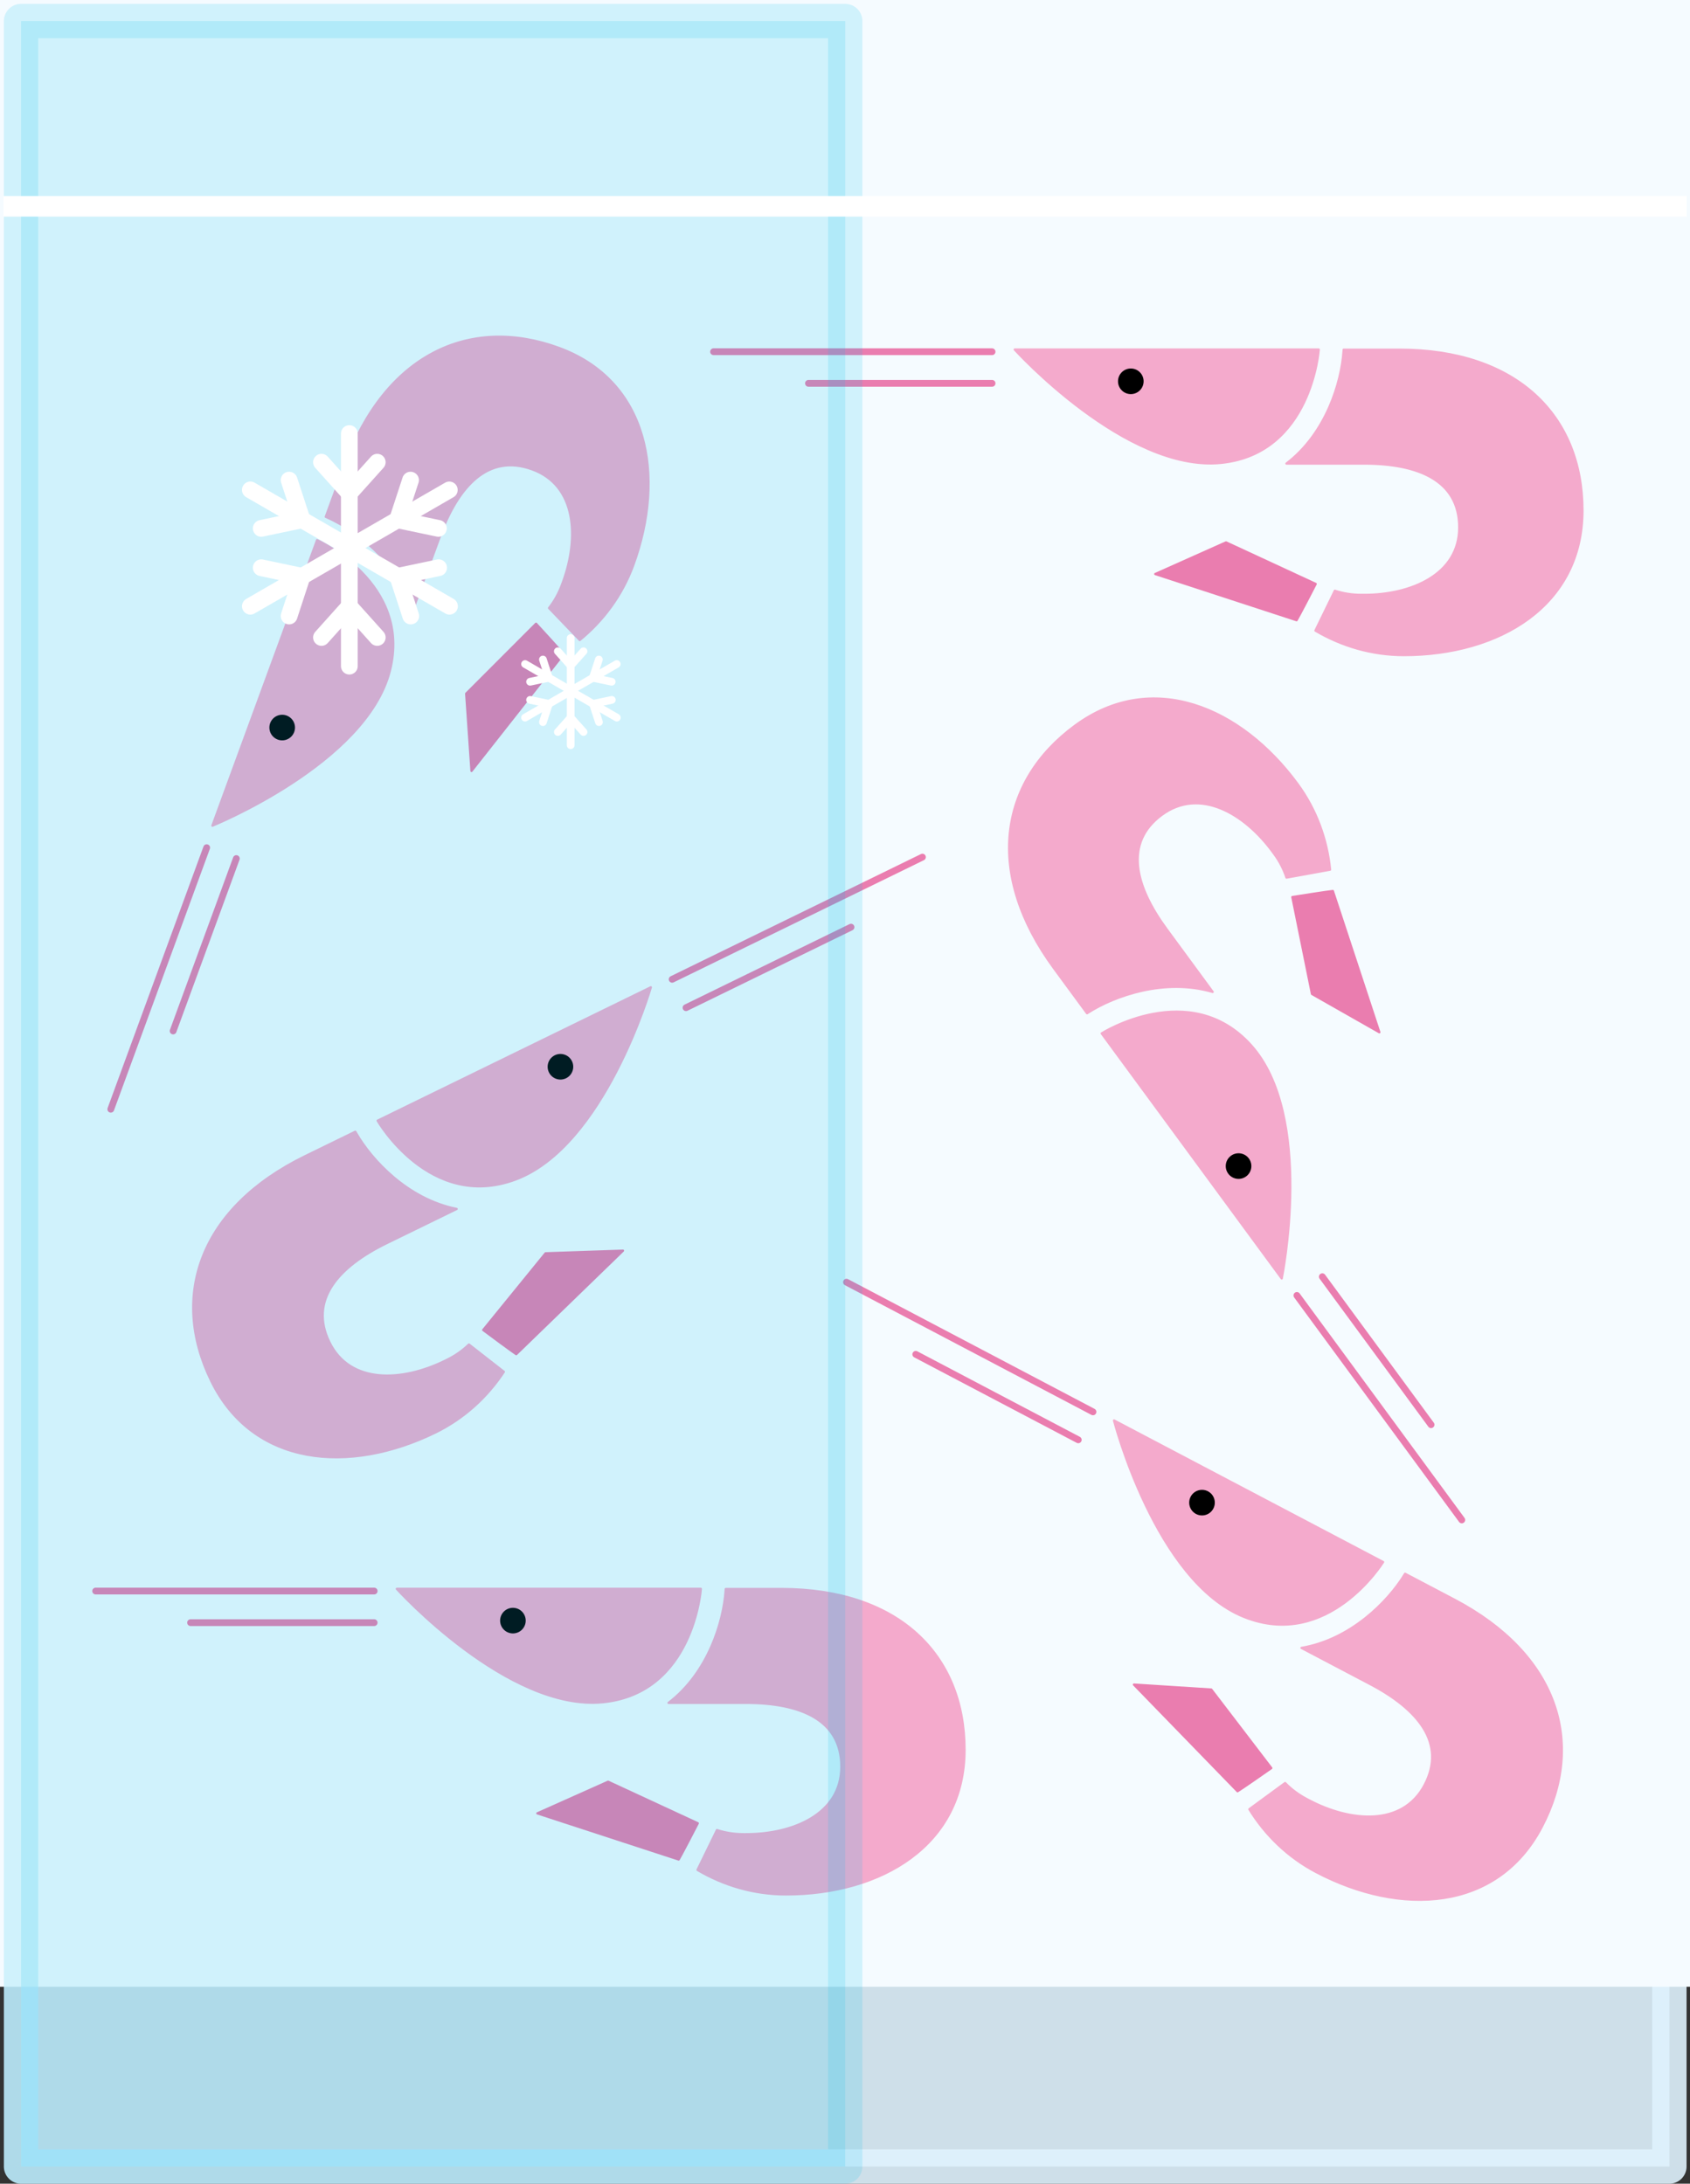 <?xml version="1.0" encoding="utf-8"?>
<!-- Generator: Adobe Illustrator 17.0.0, SVG Export Plug-In . SVG Version: 6.00 Build 0)  -->
<!DOCTYPE svg PUBLIC "-//W3C//DTD SVG 1.1//EN" "http://www.w3.org/Graphics/SVG/1.1/DTD/svg11.dtd">
<svg version="1.1" id="Layer_1" xmlns="http://www.w3.org/2000/svg" xmlns:xlink="http://www.w3.org/1999/xlink" x="0px" y="0px"
	 width="246.066px" height="317.872px" viewBox="0 0 246.066 317.872" enable-background="new 0 0 246.066 317.872"
	 xml:space="preserve">
<rect x="0" y="0" width="246.066" height="317.872" fill="#333333" stroke="none"/>
<rect x="3.065" y="3.065" opacity="0.9" fill="#DFF2FD" stroke="#DFF2FD" stroke-width="5" stroke-linecap="round" stroke-linejoin="round" stroke-miterlimit="10" width="240" height="312.308"/>
<rect x="0.5" y="0.5" fill="#F5FBFF" stroke="#F5FBFF" stroke-miterlimit="10" width="245.066" height="288.205"/>
<g>
	<g>
		
			<path fill="#F4AACC" stroke="#F4AACC" stroke-width="0.329" stroke-linecap="round" stroke-linejoin="round" stroke-miterlimit="10" d="
			M104.39,266.398c1.207,0.393,2.504,0.604,3.87,0.604h0.385c6.852,0,13.858-2.96,13.858-9.828c0-6.869-6.037-9.293-13.858-9.293
			H97.342c5.808-4.43,8.006-11.869,8.312-16.326l0.018-0.248h8.102c17.004,0,26.66,9.523,26.66,23.399
			c0,13.875-12.101,21.056-26.003,21.056c-4.656,0-9.084-1.319-12.872-3.564L104.39,266.398z"/>
	</g>
	<g>
		
			<path fill="#F4AACC" stroke="#F4AACC" stroke-width="0.329" stroke-linecap="round" stroke-linejoin="round" stroke-miterlimit="10" d="
			M57.779,231.286h44.264c0,0-1.041,15.151-14.213,16.493C73.995,249.189,57.779,231.286,57.779,231.286z"/>
	</g>
	<g>
		<circle cx="74.681" cy="235.908" r="1.864"/>
	</g>
	<g>
		
			<line fill="none" stroke="#EA7DAF" stroke-width="0.987" stroke-linecap="round" stroke-miterlimit="10" x1="54.479" y1="231.603" x2="13.928" y2="231.603"/>
	</g>
	<g>
		
			<line fill="none" stroke="#EA7DAF" stroke-width="0.987" stroke-linecap="round" stroke-miterlimit="10" x1="54.479" y1="236.203" x2="27.747" y2="236.203"/>
	</g>
	<g>
		
			<path fill="#EA7DAF" stroke="#EA7DAF" stroke-width="0.329" stroke-linecap="round" stroke-linejoin="round" stroke-miterlimit="10" d="
			M98.816,270.682l-20.574-6.72l10.299-4.601c0,0,0,0,13.056,6.047C99.198,270.062,98.816,270.682,98.816,270.682z"/>
	</g>
</g>
<g>
	<g>
		
			<path fill="#F4AACC" stroke="#F4AACC" stroke-width="0.329" stroke-linecap="round" stroke-linejoin="round" stroke-miterlimit="10" d="
			M194.357,85.995c1.206,0.394,2.504,0.604,3.87,0.604h0.385c6.852,0,13.858-2.96,13.858-9.828c0-6.869-6.037-9.293-13.858-9.293
			H187.31c5.808-4.43,8.006-11.869,8.312-16.326l0.018-0.248h8.103c17.004,0,26.66,9.523,26.66,23.399
			c0,13.875-12.1,21.056-26.002,21.056c-4.656,0-9.084-1.319-12.872-3.564L194.357,85.995z"/>
	</g>
	<g>
		
			<path fill="#F4AACC" stroke="#F4AACC" stroke-width="0.329" stroke-linecap="round" stroke-linejoin="round" stroke-miterlimit="10" d="
			M147.747,50.883h44.264c0,0-1.041,15.151-14.213,16.493C163.963,68.786,147.747,50.883,147.747,50.883z"/>
	</g>
	<g>
		<circle cx="164.648" cy="55.505" r="1.864"/>
	</g>
	<g>
		
			<line fill="none" stroke="#EA7DAF" stroke-width="0.987" stroke-linecap="round" stroke-miterlimit="10" x1="144.447" y1="51.199" x2="103.896" y2="51.199"/>
	</g>
	<g>
		
			<line fill="none" stroke="#EA7DAF" stroke-width="0.987" stroke-linecap="round" stroke-miterlimit="10" x1="144.447" y1="55.8" x2="117.715" y2="55.8"/>
	</g>
	<g>
		
			<path fill="#EA7DAF" stroke="#EA7DAF" stroke-width="0.329" stroke-linecap="round" stroke-linejoin="round" stroke-miterlimit="10" d="
			M188.784,90.278l-20.574-6.72l10.299-4.601c0,0,0,0,13.056,6.047C189.165,89.659,188.784,90.278,188.784,90.278z"/>
	</g>
</g>
<g>
	<g>
		
			<path fill="#F4AACC" stroke="#F4AACC" stroke-width="0.329" stroke-linecap="round" stroke-linejoin="round" stroke-miterlimit="10" d="
			M187.113,259.55c0.885,0.909,1.935,1.699,3.144,2.335l0.341,0.18c6.064,3.189,13.643,3.832,16.84-2.247
			c3.198-6.079-1.017-11.035-7.939-14.676l-10.003-5.262c7.203-1.217,12.611-6.777,14.956-10.58l0.131-0.211l7.171,3.771
			c15.049,7.916,19.162,20.84,12.702,33.121c-6.459,12.279-20.512,13.001-32.815,6.529c-4.121-2.167-7.426-5.397-9.733-9.147
			L187.113,259.55z"/>
	</g>
	<g>
		
			<path fill="#F4AACC" stroke="#F4AACC" stroke-width="0.329" stroke-linecap="round" stroke-linejoin="round" stroke-miterlimit="10" d="
			M162.206,206.775l39.175,20.606c0,0-7.975,12.925-20.258,7.979C168.224,230.17,162.206,206.775,162.206,206.775z"/>
	</g>
	<g>
		<circle cx="175.013" cy="218.734" r="1.864"/>
	</g>
	<g>
		
			<line fill="none" stroke="#EA7DAF" stroke-width="0.987" stroke-linecap="round" stroke-miterlimit="10" x1="159.139" y1="205.52" x2="123.25" y2="186.642"/>
	</g>
	<g>
		
			<line fill="none" stroke="#EA7DAF" stroke-width="0.987" stroke-linecap="round" stroke-miterlimit="10" x1="156.997" y1="209.591" x2="133.338" y2="197.146"/>
	</g>
	<g>
		
			<path fill="#EA7DAF" stroke="#EA7DAF" stroke-width="0.329" stroke-linecap="round" stroke-linejoin="round" stroke-miterlimit="10" d="
			M180.186,260.745l-15.08-15.524l11.256,0.723c0,0,0,0,8.74,11.43C180.812,260.375,180.186,260.745,180.186,260.745z"/>
	</g>
</g>
<g>
	<g>
		
			<path fill="#F4AACC" stroke="#F4AACC" stroke-width="0.329" stroke-linecap="round" stroke-linejoin="round" stroke-miterlimit="10" d="
			M79.941,88.511c0.784-0.997,1.428-2.143,1.898-3.425l0.133-0.362c2.358-6.433,1.992-14.03-4.457-16.394
			c-6.449-2.365-10.804,2.469-13.496,9.812l-3.891,10.612c-2.16-6.978-8.388-11.602-12.467-13.423l-0.227-0.103l2.789-7.607
			c5.854-15.965,18.119-21.753,31.148-16.977c13.026,4.776,15.602,18.609,10.817,31.661c-1.603,4.371-4.366,8.075-7.777,10.858
			L79.941,88.511z"/>
	</g>
	<g>
		
			<path fill="#F4AACC" stroke="#F4AACC" stroke-width="0.329" stroke-linecap="round" stroke-linejoin="round" stroke-miterlimit="10" d="
			M30.93,120.187l15.237-41.559c0,0,13.867,6.193,10.592,19.023C53.322,111.124,30.93,120.187,30.93,120.187z"/>
	</g>
	<g>
		<circle cx="41.087" cy="105.909" r="1.864"/>
	</g>
	<g>
		
			<line fill="none" stroke="#EA7DAF" stroke-width="0.987" stroke-linecap="round" stroke-miterlimit="10" x1="30.091" y1="123.394" x2="16.132" y2="161.467"/>
	</g>
	<g>
		
			<line fill="none" stroke="#EA7DAF" stroke-width="0.987" stroke-linecap="round" stroke-miterlimit="10" x1="34.41" y1="124.977" x2="25.209" y2="150.076"/>
	</g>
	<g>
		
			<path fill="#EA7DAF" stroke="#EA7DAF" stroke-width="0.329" stroke-linecap="round" stroke-linejoin="round" stroke-miterlimit="10" d="
			M82.043,95.219l-13.391,17.003l-0.774-11.253c0,0,0,0,10.171-10.176C81.594,94.647,82.043,95.219,82.043,95.219z"/>
	</g>
</g>
<g>
	<g>
		
			<path fill="#F4AACC" stroke="#F4AACC" stroke-width="0.329" stroke-linecap="round" stroke-linejoin="round" stroke-miterlimit="10" d="
			M187.314,127.747c-0.398-1.205-0.996-2.374-1.805-3.475l-0.229-0.311c-4.058-5.521-10.591-9.416-16.126-5.348
			c-5.535,4.067-3.914,10.368,0.718,16.669l6.693,9.109c-7.009-2.057-14.305,0.576-18.078,2.969l-0.211,0.133l-4.798-6.529
			c-10.068-13.703-8.112-27.124,3.07-35.34c11.181-8.215,24.133-2.716,32.364,8.487c2.757,3.751,4.316,8.102,4.749,12.483
			L187.314,127.747z"/>
	</g>
	<g>
		
			<path fill="#F4AACC" stroke="#F4AACC" stroke-width="0.329" stroke-linecap="round" stroke-linejoin="round" stroke-miterlimit="10" d="
			M186.619,186.099l-26.21-35.67c0,0,12.826-8.132,21.707,1.689C191.444,162.431,186.619,186.099,186.619,186.099z"/>
	</g>
	<g>
		<circle cx="180.335" cy="169.742" r="1.865"/>
	</g>
	<g>
		
			<line fill="none" stroke="#EA7DAF" stroke-width="0.987" stroke-linecap="round" stroke-miterlimit="10" x1="188.828" y1="188.571" x2="212.839" y2="221.249"/>
	</g>
	<g>
		
			<line fill="none" stroke="#EA7DAF" stroke-width="0.987" stroke-linecap="round" stroke-miterlimit="10" x1="192.534" y1="185.847" x2="208.364" y2="207.388"/>
	</g>
	<g>
		
			<path fill="#EA7DAF" stroke="#EA7DAF" stroke-width="0.329" stroke-linecap="round" stroke-linejoin="round" stroke-miterlimit="10" d="
			M194.065,129.703l6.768,20.558l-9.806-5.574c0,0,0,0-2.858-14.102C193.34,129.762,194.065,129.703,194.065,129.703z"/>
	</g>
</g>
<g>
	<g>
		
			<path fill="#F4AACC" stroke="#F4AACC" stroke-width="0.329" stroke-linecap="round" stroke-linejoin="round" stroke-miterlimit="10" d="
			M73.363,199.688c-2.419,3.678-5.821,6.807-10.004,8.848c-12.493,6.098-26.517,4.953-32.603-7.516
			c-6.087-12.471-1.586-25.264,13.695-32.723l7.281-3.553l0.125,0.215c2.23,3.871,7.469,9.592,14.631,11.025l-10.157,4.957
			c-7.029,3.432-11.392,8.258-8.378,14.43c3.013,6.174,10.607,5.76,16.765,2.754l0.347-0.17c1.227-0.598,2.301-1.355,3.212-2.238
			L73.363,199.688z"/>
	</g>
	<g>
		
			<path fill="#F4AACC" stroke="#F4AACC" stroke-width="0.329" stroke-linecap="round" stroke-linejoin="round" stroke-miterlimit="10" d="
			M94.762,143.717l-39.778,19.416c0,0,7.582,13.16,20.008,8.588C88.042,166.92,94.762,143.717,94.762,143.717z"/>
	</g>
	<g>
		<circle cx="81.601" cy="155.284" r="1.864"/>
	</g>
	<g>
		
			<line fill="none" stroke="#EA7DAF" stroke-width="0.987" stroke-linecap="round" stroke-miterlimit="10" x1="97.866" y1="142.555" x2="134.308" y2="124.767"/>
	</g>
	<g>
		
			<line fill="none" stroke="#EA7DAF" stroke-width="0.987" stroke-linecap="round" stroke-miterlimit="10" x1="99.884" y1="146.688" x2="123.908" y2="134.963"/>
	</g>
	<g>
		
			<path fill="#EA7DAF" stroke="#EA7DAF" stroke-width="0.329" stroke-linecap="round" stroke-linejoin="round" stroke-miterlimit="10" d="
			M75.164,197.121l15.542-15.062l-11.273,0.383c0,0,0,0-9.08,11.16C74.55,196.732,75.164,197.121,75.164,197.121z"/>
	</g>
</g>
<rect x="3.065" y="3.065" opacity="0.15" fill="#00BAEE" stroke="#00BAEE" stroke-width="5" stroke-linecap="round" stroke-linejoin="round" stroke-miterlimit="10" width="120" height="312.308"/>
<line fill="none" stroke="#FFFFFF" stroke-width="3" stroke-linejoin="round" stroke-miterlimit="10" x1="0.5" y1="30.029" x2="245.566" y2="30.029"/>
<g>
	<g>
		
			<line fill="none" stroke="#FFFFFF" stroke-width="2.44" stroke-linecap="round" stroke-miterlimit="10" x1="50.865" y1="63.112" x2="50.865" y2="80.035"/>
		
			<line fill="none" stroke="#FFFFFF" stroke-width="2.44" stroke-linecap="round" stroke-miterlimit="10" x1="46.808" y1="67.283" x2="50.865" y2="71.807"/>
		
			<line fill="none" stroke="#FFFFFF" stroke-width="2.44" stroke-linecap="round" stroke-miterlimit="10" x1="54.926" y1="67.283" x2="50.865" y2="71.807"/>
	</g>
	<g>
		
			<line fill="none" stroke="#FFFFFF" stroke-width="2.44" stroke-linecap="round" stroke-miterlimit="10" x1="50.865" y1="96.967" x2="50.865" y2="80.035"/>
		
			<line fill="none" stroke="#FFFFFF" stroke-width="2.44" stroke-linecap="round" stroke-miterlimit="10" x1="54.926" y1="92.791" x2="50.865" y2="88.268"/>
		
			<line fill="none" stroke="#FFFFFF" stroke-width="2.44" stroke-linecap="round" stroke-miterlimit="10" x1="46.808" y1="92.791" x2="50.865" y2="88.268"/>
	</g>
	<g>
		
			<line fill="none" stroke="#FFFFFF" stroke-width="2.44" stroke-linecap="round" stroke-miterlimit="10" x1="65.418" y1="71.318" x2="50.759" y2="79.78"/>
		
			<line fill="none" stroke="#FFFFFF" stroke-width="2.44" stroke-linecap="round" stroke-miterlimit="10" x1="63.828" y1="76.914" x2="57.884" y2="75.666"/>
		
			<line fill="none" stroke="#FFFFFF" stroke-width="2.44" stroke-linecap="round" stroke-miterlimit="10" x1="59.775" y1="69.89" x2="57.884" y2="75.666"/>
	</g>
	<g>
		
			<line fill="none" stroke="#FFFFFF" stroke-width="2.44" stroke-linecap="round" stroke-miterlimit="10" x1="36.452" y1="71.314" x2="51.111" y2="79.78"/>
		
			<line fill="none" stroke="#FFFFFF" stroke-width="2.44" stroke-linecap="round" stroke-miterlimit="10" x1="38.039" y1="76.914" x2="43.982" y2="75.666"/>
		
			<line fill="none" stroke="#FFFFFF" stroke-width="2.44" stroke-linecap="round" stroke-miterlimit="10" x1="42.095" y1="69.89" x2="43.982" y2="75.666"/>
	</g>
	<g>
		
			<line fill="none" stroke="#FFFFFF" stroke-width="2.44" stroke-linecap="round" stroke-miterlimit="10" x1="36.452" y1="88.246" x2="51.111" y2="79.78"/>
		
			<line fill="none" stroke="#FFFFFF" stroke-width="2.44" stroke-linecap="round" stroke-miterlimit="10" x1="42.095" y1="89.67" x2="43.982" y2="83.895"/>
		
			<line fill="none" stroke="#FFFFFF" stroke-width="2.44" stroke-linecap="round" stroke-miterlimit="10" x1="38.039" y1="82.642" x2="43.982" y2="83.895"/>
	</g>
	<g>
		
			<line fill="none" stroke="#FFFFFF" stroke-width="2.44" stroke-linecap="round" stroke-miterlimit="10" x1="65.445" y1="88.246" x2="50.79" y2="79.78"/>
		
			<line fill="none" stroke="#FFFFFF" stroke-width="2.44" stroke-linecap="round" stroke-miterlimit="10" x1="59.805" y1="89.67" x2="57.919" y2="83.895"/>
		
			<line fill="none" stroke="#FFFFFF" stroke-width="2.44" stroke-linecap="round" stroke-miterlimit="10" x1="63.863" y1="82.642" x2="57.919" y2="83.895"/>
	</g>
</g>
<g>
	<g>
		
			<line fill="none" stroke="#FFFFFF" stroke-width="1.124" stroke-linecap="round" stroke-miterlimit="10" x1="83.091" y1="92.882" x2="83.091" y2="100.679"/>
		
			<line fill="none" stroke="#FFFFFF" stroke-width="1.124" stroke-linecap="round" stroke-miterlimit="10" x1="81.222" y1="94.804" x2="83.091" y2="96.888"/>
		
			<line fill="none" stroke="#FFFFFF" stroke-width="1.124" stroke-linecap="round" stroke-miterlimit="10" x1="84.962" y1="94.804" x2="83.091" y2="96.888"/>
	</g>
	<g>
		
			<line fill="none" stroke="#FFFFFF" stroke-width="1.124" stroke-linecap="round" stroke-miterlimit="10" x1="83.091" y1="108.48" x2="83.091" y2="100.679"/>
		
			<line fill="none" stroke="#FFFFFF" stroke-width="1.124" stroke-linecap="round" stroke-miterlimit="10" x1="84.962" y1="106.557" x2="83.091" y2="104.472"/>
		
			<line fill="none" stroke="#FFFFFF" stroke-width="1.124" stroke-linecap="round" stroke-miterlimit="10" x1="81.222" y1="106.557" x2="83.091" y2="104.472"/>
	</g>
	<g>
		
			<line fill="none" stroke="#FFFFFF" stroke-width="1.124" stroke-linecap="round" stroke-miterlimit="10" x1="89.796" y1="96.663" x2="83.042" y2="100.562"/>
		
			<line fill="none" stroke="#FFFFFF" stroke-width="1.124" stroke-linecap="round" stroke-miterlimit="10" x1="89.063" y1="99.241" x2="86.325" y2="98.666"/>
		
			<line fill="none" stroke="#FFFFFF" stroke-width="1.124" stroke-linecap="round" stroke-miterlimit="10" x1="87.196" y1="96.004" x2="86.325" y2="98.666"/>
	</g>
	<g>
		
			<line fill="none" stroke="#FFFFFF" stroke-width="1.124" stroke-linecap="round" stroke-miterlimit="10" x1="76.45" y1="96.661" x2="83.204" y2="100.562"/>
		
			<line fill="none" stroke="#FFFFFF" stroke-width="1.124" stroke-linecap="round" stroke-miterlimit="10" x1="77.181" y1="99.241" x2="79.919" y2="98.666"/>
		
			<line fill="none" stroke="#FFFFFF" stroke-width="1.124" stroke-linecap="round" stroke-miterlimit="10" x1="79.05" y1="96.004" x2="79.919" y2="98.666"/>
	</g>
	<g>
		
			<line fill="none" stroke="#FFFFFF" stroke-width="1.124" stroke-linecap="round" stroke-miterlimit="10" x1="76.45" y1="104.462" x2="83.204" y2="100.562"/>
		
			<line fill="none" stroke="#FFFFFF" stroke-width="1.124" stroke-linecap="round" stroke-miterlimit="10" x1="79.05" y1="105.119" x2="79.919" y2="102.457"/>
		
			<line fill="none" stroke="#FFFFFF" stroke-width="1.124" stroke-linecap="round" stroke-miterlimit="10" x1="77.181" y1="101.88" x2="79.919" y2="102.457"/>
	</g>
	<g>
		
			<line fill="none" stroke="#FFFFFF" stroke-width="1.124" stroke-linecap="round" stroke-miterlimit="10" x1="89.809" y1="104.462" x2="83.056" y2="100.562"/>
		
			<line fill="none" stroke="#FFFFFF" stroke-width="1.124" stroke-linecap="round" stroke-miterlimit="10" x1="87.21" y1="105.119" x2="86.341" y2="102.457"/>
		
			<line fill="none" stroke="#FFFFFF" stroke-width="1.124" stroke-linecap="round" stroke-miterlimit="10" x1="89.08" y1="101.88" x2="86.341" y2="102.457"/>
	</g>
</g>
</svg>
